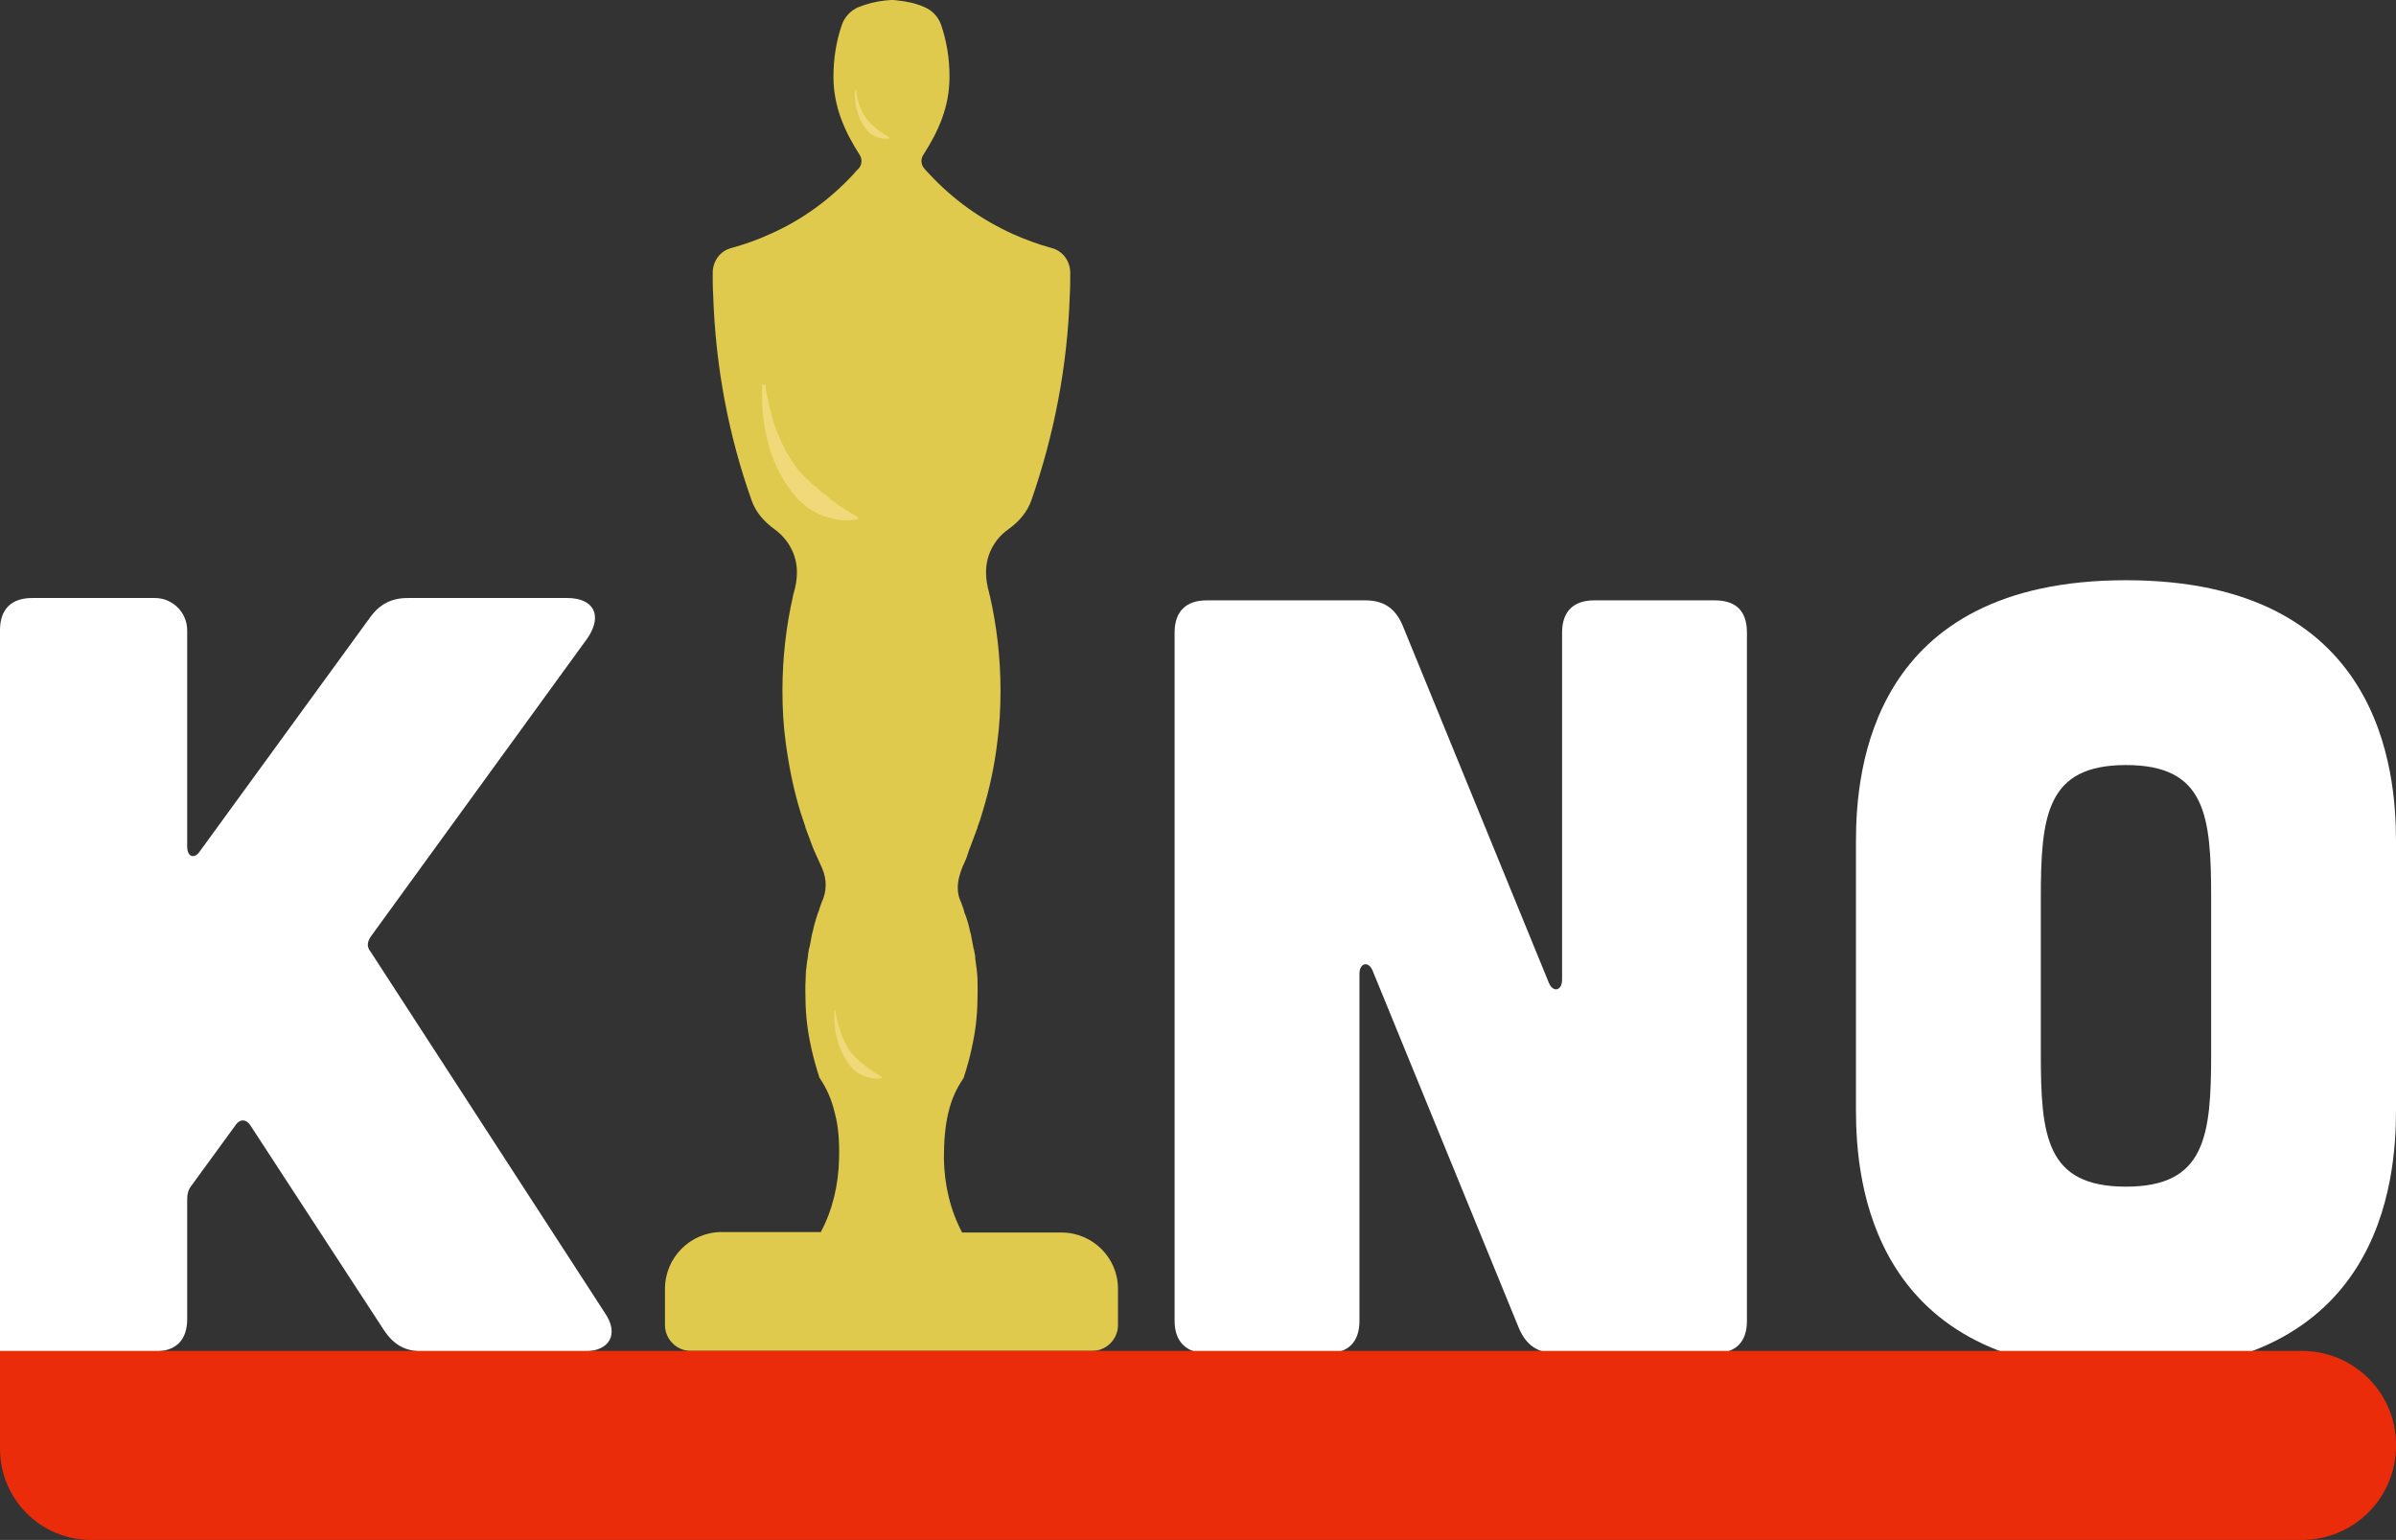 <?xml version="1.0" encoding="utf-8"?>
<!-- Generator: Adobe Illustrator 26.0.3, SVG Export Plug-In . SVG Version: 6.00 Build 0)  -->
<svg version="1.1" id="kinoLogo" xmlns="http://www.w3.org/2000/svg" xmlns:xlink="http://www.w3.org/1999/xlink" x="0px" y="0px"
	 viewBox="0 0 512 329.1" style="enable-background:new 0 0 512 329.1;" xml:space="preserve">
<rect x="0" y="0" width="512" height="329.1" fill="#333333" stroke="none"/>
<style type="text/css">
	.st0{fill:#DFCA4E;}
	.st1{fill:#EFD978;}
	.st2{fill:#FFFFFF;}
	.st3{fill:#EA2C0B;}
</style>
<g id="oscarFigure">
	<g>
		<path id="oscarFigure_00000095307383802464702320000011191247672662643860_" class="st0" d="M238.9,275.4v7.8c0,3-2.5,5.5-5.5,5.5
			h-85.8c-3,0-5.5-2.5-5.5-5.5v-7.8c0-6.6,5.4-12.1,12.1-12.1h21.2c2.5-4.7,3.8-10.1,3.9-15.8c0.1-3.9-0.2-7-0.9-9.6
			c-0.7-3-1.8-5.4-3.3-7.6c-0.8-2.5-1.5-5-2-7.6c-0.7-3.4-1-6.9-1-10.4c0-0.5,0-1,0-1.6c0-0.9,0.1-1.8,0.1-2.7c0-0.3,0-0.6,0.1-1
			c0.1-0.7,0.1-1.4,0.3-2.2c0-0.3,0.1-0.7,0.1-1l0,0c0.1-0.4,0.1-0.8,0.2-1.1c0-0.1,0-0.2,0.1-0.3c0.1-0.7,0.3-1.4,0.4-2.1
			c0-0.2,0.1-0.4,0.1-0.6c0.1-0.4,0.2-0.7,0.3-1.1v-0.1c0.1-0.4,0.2-0.8,0.3-1.2c0-0.1,0.1-0.2,0.1-0.3c0.1-0.4,0.2-0.8,0.4-1.3
			c0.1-0.4,0.2-0.7,0.4-1.1c0-0.1,0.1-0.3,0.1-0.4l0,0c0.2-0.5,0.3-0.9,0.5-1.4l0,0c1.1-2.3,1.1-4.9,0.1-7.2c-0.6-1.3-1.2-2.7-1.8-4
			l0,0c-0.1-0.2-0.1-0.3-0.2-0.5c-0.2-0.5-0.4-1-0.6-1.6c-0.2-0.5-0.4-1.1-0.6-1.6l0,0c-0.1-0.4-0.3-0.7-0.4-1.1v-0.1
			c-0.3-1-0.7-2-1-3c-1.5-4.8-2.5-9.8-3.2-15c-0.5-3.6-0.7-7.4-0.7-11.1c0-7,0.8-13.9,2.3-20.4c0-0.2,0-0.2,0.1-0.4
			c0.4-1.4,0.7-2.9,0.7-4.5c0-3.8-1.9-7.1-4.8-9.2c-2.2-1.6-4-3.6-4.9-6.2c-4.9-13.8-7.7-28.5-8.2-43.8c-0.1-1.6-0.1-3.2-0.1-4.8
			l0,0c0-2.5,1.6-4.7,4-5.3c2.9-0.8,5.7-1.8,8.3-3c6.8-3,12.8-7.4,17.8-12.8c0.2-0.3,0.6-0.7,1.1-1.2c0.7-0.8,0.8-2,0.2-2.9
			c-3.2-5-5.6-10.3-5.6-16.7c0-3.9,0.6-7.6,1.8-11.1c0.6-1.7,1.9-3.1,3.6-3.8c1.8-0.7,3.7-1.2,5.7-1.4c0.4,0,0.8-0.1,1.3-0.1
			c0.4,0,0.8,0,1.3,0.1c2,0.2,3.9,0.6,5.7,1.4c1.7,0.7,3,2.1,3.6,3.8c1.2,3.5,1.8,7.2,1.8,11.1c0,6.5-2.4,11.7-5.6,16.7
			c-0.6,0.9-0.5,2.1,0.2,2.9c0.4,0.5,0.8,0.9,1.1,1.2c5,5.4,11,9.7,17.8,12.8c2.7,1.2,5.4,2.2,8.3,3c2.4,0.6,4,2.8,4,5.3l0,0
			c0,1.6,0,3.2-0.1,4.8c-0.5,15.3-3.4,30-8.2,43.8c-0.9,2.6-2.7,4.6-4.9,6.2c-2.9,2-4.8,5.4-4.8,9.2c0,1.6,0.3,3.1,0.7,4.5
			c0,0.2,0,0.2,0.1,0.4c1.5,6.6,2.3,13.4,2.3,20.4c0,3.8-0.2,7.5-0.7,11.1c-0.6,5.1-1.7,10.1-3.2,15c-0.3,1-0.6,2-1,3v0.1
			c-0.1,0.4-0.3,0.7-0.4,1.1l0,0c-0.2,0.5-0.4,1.1-0.6,1.6c-0.2,0.5-0.4,1.1-0.6,1.6c-0.1,0.2-0.1,0.3-0.2,0.5l0,0
			c-0.4,1.1-0.5,1.7-0.9,2.5c-1.4,2.9-2.2,6-0.8,8.8l0,0c0.2,0.5,0.3,0.9,0.5,1.4l0,0c0,0.1,0.1,0.2,0.1,0.4
			c0.1,0.4,0.2,0.7,0.4,1.1c0.1,0.4,0.3,0.8,0.4,1.3c0,0.1,0.1,0.2,0.1,0.3c0.1,0.4,0.2,0.8,0.3,1.2v0.1c0.1,0.4,0.2,0.7,0.3,1.1
			c0,0.2,0.1,0.4,0.1,0.6c0.1,0.7,0.3,1.4,0.4,2.1c0,0.1,0,0.2,0.1,0.3c0.1,0.4,0.1,0.7,0.2,1.1l0,0c0.1,0.3,0.1,0.7,0.1,1
			c0.1,0.7,0.2,1.4,0.3,2.2c0,0.3,0.1,0.6,0.1,1c0.1,0.9,0.1,1.8,0.1,2.7c0,0.5,0,1,0,1.6c0,3.6-0.3,7.1-1,10.4
			c-0.5,2.6-1.2,5.2-2,7.6c-1.5,2.2-2.6,4.5-3.3,7.6c-0.6,2.6-0.9,5.7-0.9,9.6c0.1,5.7,1.4,11.1,3.9,15.8h21.2
			C233.5,263.4,238.9,268.8,238.9,275.4z"/>
		<g id="reflectionBody">
			<path class="st1" d="M163.5,82.2c0.5,3.1,1.2,6.2,2.2,9.1c0.5,1.5,1.1,2.9,1.8,4.2c0.3,0.7,0.7,1.4,1.1,2
				c0.4,0.6,0.8,1.3,1.2,1.9c0.4,0.6,0.9,1.2,1.4,1.7s1,1.1,1.5,1.5c0.5,0.5,1,1,1.6,1.4c0.3,0.2,0.5,0.5,0.8,0.7
				c0.2,0.3,0.5,0.5,0.8,0.7c0.6,0.4,1.1,0.9,1.7,1.4c0.6,0.4,1.2,0.8,1.8,1.3c1.3,0.8,2.6,1.6,4,2.5l-0.1,0.4
				c-1.7,0.3-3.4,0.3-5.1-0.1c-0.8-0.2-1.7-0.4-2.5-0.7s-1.6-0.8-2.3-1.2c-0.8-0.4-1.4-1-2.1-1.6c-0.7-0.5-1.2-1.2-1.8-1.9
				s-1-1.4-1.5-2.1c-0.5-0.7-0.9-1.5-1.3-2.2c-0.4-0.7-0.8-1.5-1.1-2.3c-0.4-0.8-0.6-1.5-0.9-2.3c-0.5-1.6-0.9-3.2-1.2-4.8
				s-0.5-3.2-0.6-4.8s-0.1-3.2,0-4.8L163.5,82.2z"/>
		</g>
		<g id="reflectionFace">
			<path class="st1" d="M182.9,19.2c0.3,2.2,1,4.5,2.3,6.2c0.6,0.9,1.5,1.5,2.2,2.2c0.8,0.7,1.7,1.2,2.7,1.8v0.2
				c-1.2,0.2-2.5-0.1-3.6-0.7s-1.8-1.8-2.4-2.8c-0.6-1.1-0.9-2.2-1.2-3.4c-0.2-1.2-0.3-2.3-0.2-3.5L182.9,19.2z"/>
		</g>
		<g id="reflectionLeg">
			<path class="st1" d="M178.5,215.9c0.2,1.6,0.6,3.1,1.1,4.6s1.2,2.9,2,4.1c0.9,1.2,2,2.1,3.1,3c1.1,1,2.3,1.7,3.8,2.6v0.2
				c-1.7,0.3-3.5-0.1-5-1s-2.5-2.4-3.3-3.9s-1.3-3.1-1.6-4.7s-0.4-3.2-0.3-4.8L178.5,215.9z"/>
		</g>
	</g>
</g>
<g id="logoText">
	<path class="st2" d="M129.2,280.5c3.2,4.6,1.1,8.3-4.4,8.3H90.3c-3.7,0-6.2-1.4-8.3-4.6l-28.5-43.7c-0.9-1.4-2.3-1.4-3.2,0
		l-9.4,12.9c-0.7,0.9-0.9,1.8-0.9,3v25.5c0,4.4-2.3,6.9-6.9,6.9H0V134.7c0-4.6,2.5-6.9,6.9-6.9h26.2c3.8,0,6.9,3.1,6.9,6.9v46.2
		c0,2.3,1.6,2.8,2.8,0.9l36.1-49.6c2.1-3,4.6-4.4,8.3-4.4h34c5.7,0,7.6,3.7,4.4,8.5l-46.4,63.9c-0.7,1.1-0.9,2.1,0,3.2L129.2,280.5z
		"/>
	<path class="st2" d="M291.7,128.3c3.9,0,6.4,1.6,8,5.3l31.3,76.5c0.9,2.1,2.8,1.6,2.8-0.7v-74.2c0-4.6,2.5-6.9,6.9-6.9h25.7
		c4.6,0,6.9,2.3,6.9,6.9v147.1c0,4.4-2.3,6.9-6.9,6.9h-33.8c-3.9,0-6.4-1.6-8-5.3l-31.3-76.5c-0.9-2.1-2.8-1.6-2.8,0.7v74.2
		c0,4.4-2.3,6.9-6.9,6.9h-25.7c-4.4,0-6.9-2.5-6.9-6.9V135.2c0-4.6,2.5-6.9,6.9-6.9H291.7z"/>
	<path class="st2" d="M512,237.3c0,15.2-3.2,55.8-57.7,55.8s-57.7-40.7-57.7-55.8v-57.5c0-15.2,3.2-55.8,57.7-55.8
		s57.7,40.7,57.7,55.8V237.3z M472.5,192c0-17.7-1.1-28.5-18.2-28.5c-17,0-18.2,10.8-18.2,28.5v33.1c0,17.7,1.1,28.5,18.2,28.5
		c17,0,18.2-10.8,18.2-28.5V192z"/>
	<path class="st3" d="M491.9,288.7H0v20.9c0,10.8,8.7,19.5,19.5,19.5h472.4c11.1,0,20.1-9,20.1-20.1v-0.3
		C512,297.7,503,288.7,491.9,288.7z"/>
</g>
</svg>
